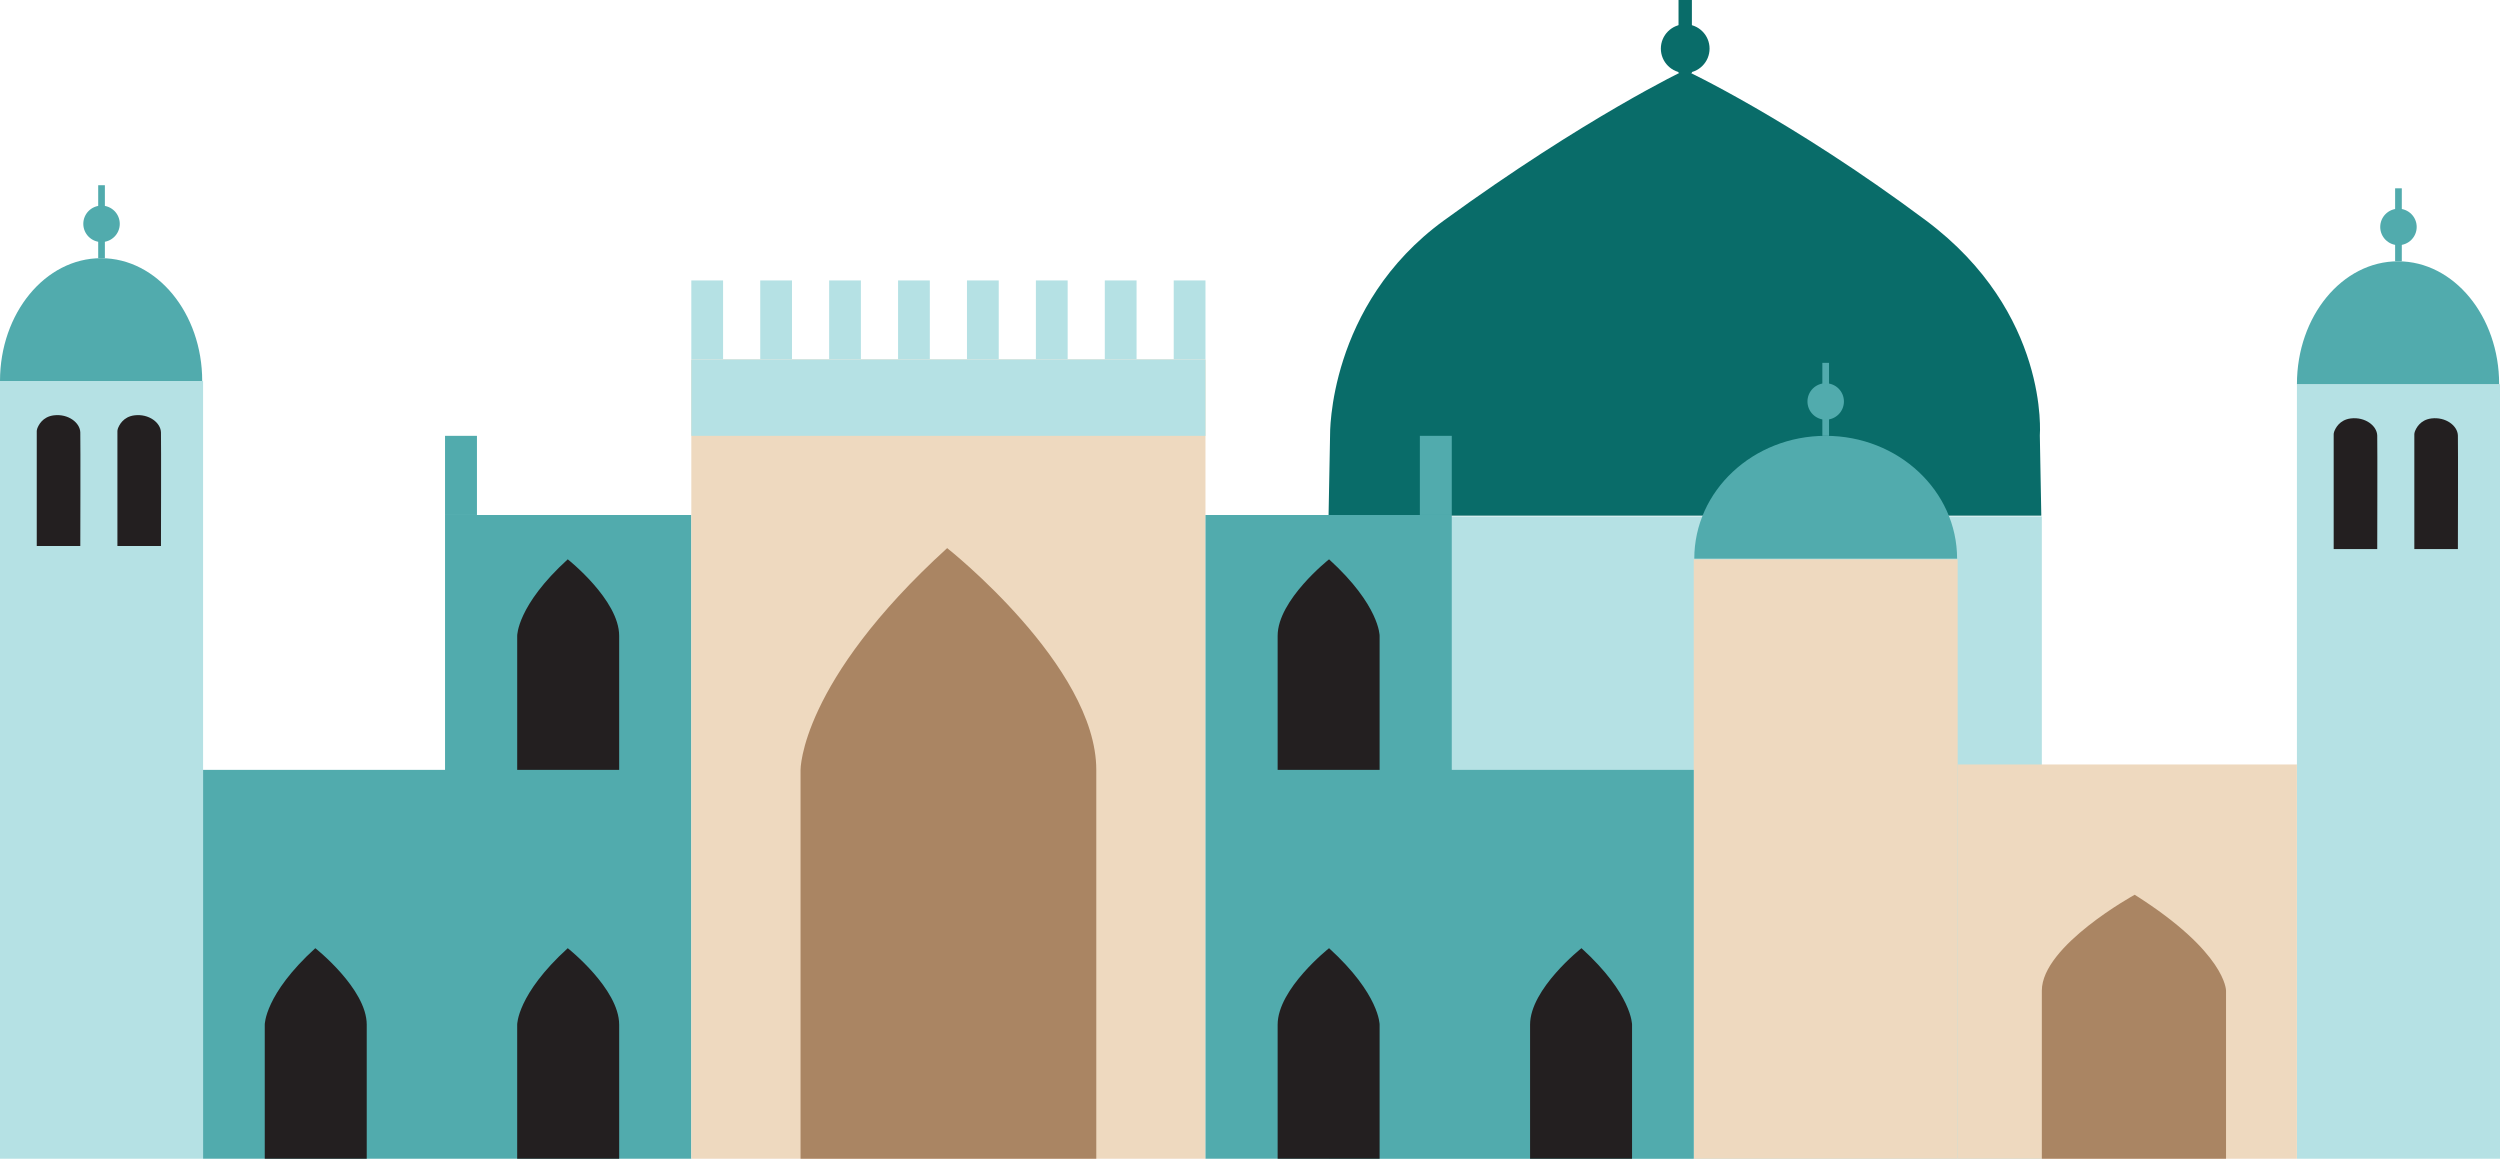 <?xml version="1.0" encoding="utf-8"?>
<!-- Generator: Adobe Illustrator 16.0.0, SVG Export Plug-In . SVG Version: 6.00 Build 0)  -->
<!DOCTYPE svg PUBLIC "-//W3C//DTD SVG 1.1//EN" "http://www.w3.org/Graphics/SVG/1.1/DTD/svg11.dtd">
<svg version="1.1" id="Ebene_1" xmlns="http://www.w3.org/2000/svg" xmlns:xlink="http://www.w3.org/1999/xlink" x="0px" y="0px"
	 width="374.222px" height="173.453px" viewBox="0 0 374.222 173.453" enable-background="new 0 0 374.222 173.453"
	 xml:space="preserve">
<g>
	<rect x="198.873" y="77.297" fill="#B5E1E4" width="106.767" height="96.156"/>
	<path fill="#096C69" d="M305.339,65.172c0,0,1.514-18.328-17.061-32.183c-20.27-15.12-36.061-22.489-36.061-22.489
		s-14.789,7.021-36.061,22.489c-17.453,12.69-17.059,32.183-17.059,32.183l-0.226,12.02h53.345h53.346L305.339,65.172z"/>
	<rect y="57.033" fill="#B5E1E4" width="30.398" height="116.42"/>
	<path fill="#51ABAD" d="M0,57.033C0,46.88,6.776,38.648,15.135,38.648c8.359,0,15.134,8.231,15.134,18.385"/>
	<circle fill="#51ABAD" cx="15.199" cy="33.507" r="2.729"/>
	<line fill="none" stroke="#51ABAD" stroke-miterlimit="10" x1="15.199" y1="27.726" x2="15.199" y2="38.648"/>
	<circle fill="#096C69" cx="252.257" cy="7.278" r="3.646"/>
	<line fill="none" stroke="#096C69" stroke-width="2" stroke-miterlimit="10" x1="252.257" y1="0" x2="252.257" y2="10.924"/>
	<path fill="#231F20" d="M5.501,81.729V64.521c0,0,0.018-0.206,0.061-0.331c0.176-0.509,0.79-1.815,2.505-2.021
		c2.137-0.257,3.915,1.09,3.954,2.564c0.04,1.518,0,16.994,0,16.994H5.501z"/>
	<path fill="#231F20" d="M17.575,81.729V64.521c0,0,0.017-0.206,0.059-0.331c0.178-0.509,0.792-1.815,2.507-2.021
		c2.137-0.257,3.915,1.09,3.954,2.564c0.04,1.518,0,16.994,0,16.994H17.575z"/>
	<rect x="343.826" y="57.498" fill="#B5E1E4" width="30.396" height="116.42"/>
	<path fill="#51ABAD" d="M343.826,57.498c0-10.154,6.775-18.385,15.133-18.385c8.359,0,15.135,8.23,15.135,18.385"/>
	<circle fill="#51ABAD" cx="359.023" cy="33.971" r="2.729"/>
	<line fill="none" stroke="#51ABAD" stroke-miterlimit="10" x1="359.023" y1="28.189" x2="359.023" y2="39.113"/>
	<path fill="#231F20" d="M349.326,82.191V64.984c0,0,0.016-0.205,0.061-0.329c0.176-0.509,0.789-1.813,2.505-2.021
		c2.138-0.258,3.915,1.09,3.954,2.564c0.04,1.518,0,16.992,0,16.992H349.326z"/>
	<path fill="#231F20" d="M361.398,82.191V64.984c0,0,0.018-0.205,0.061-0.329c0.176-0.509,0.791-1.813,2.506-2.021
		c2.137-0.258,3.914,1.09,3.954,2.564c0.04,1.518,0,16.992,0,16.992H361.398z"/>
	<rect x="253.533" y="83.723" fill="#EED9BF" width="39.508" height="89.73"/>
	<polygon fill="#51ABAD" points="66.617,77.086 66.617,115.242 30.398,115.242 30.398,173.453 66.617,173.453 103.482,173.453 
		103.482,77.086 	"/>
	<rect x="103.482" y="53.805" fill="#EED9BF" width="76.965" height="119.648"/>
	<path fill="#AA8563" d="M119.833,173.453v-58.211c0,0-0.087-13.135,21.948-33.197c0,0,22.321,17.619,22.321,33.197v58.211H119.833z
		"/>
	<path fill="#231F20" d="M77.418,115.242V95.171c0,0-0.031-4.53,7.567-11.448c0,0,7.697,6.076,7.697,11.448v20.071H77.418z"/>
	<path fill="#231F20" d="M77.416,173.453v-20.072c0,0-0.029-4.529,7.569-11.448c0,0,7.697,6.076,7.697,11.448v20.072H77.416z"/>
	<path fill="#231F20" d="M39.63,173.453v-20.072c0,0-0.031-4.529,7.567-11.448c0,0,7.699,6.076,7.699,11.448v20.072H39.63z"/>
	<rect x="103.482" y="41.978" fill="#B5E1E4" width="4.755" height="11.794"/>
	<rect x="66.617" y="65.239" fill="#51ABAD" width="4.777" height="11.847"/>
	<polygon fill="#51ABAD" points="217.314,115.242 217.314,77.086 180.447,77.086 180.447,173.453 217.314,173.453 253.533,173.453 
		253.533,115.242 	"/>
	<path fill="#231F20" d="M206.512,115.242V95.171c0,0,0.032-4.53-7.567-11.448c0,0-7.697,6.076-7.697,11.448v20.071H206.512z"/>
	<path fill="#231F20" d="M206.512,173.453v-20.072c0,0,0.032-4.529-7.567-11.448c0,0-7.697,6.076-7.697,11.448v20.072H206.512z"/>
	<path fill="#231F20" d="M244.3,173.453v-20.072c0,0,0.03-4.529-7.569-11.448c0,0-7.696,6.076-7.696,11.448v20.072H244.3z"/>
	<rect x="212.537" y="65.239" fill="#51ABAD" width="4.777" height="11.847"/>
	<rect x="175.693" y="41.978" fill="#B5E1E4" width="4.754" height="11.794"/>
	<rect x="165.377" y="41.978" fill="#B5E1E4" width="4.754" height="11.794"/>
	<rect x="155.061" y="41.978" fill="#B5E1E4" width="4.756" height="11.794"/>
	<rect x="144.745" y="41.978" fill="#B5E1E4" width="4.755" height="11.794"/>
	<rect x="134.43" y="41.978" fill="#B5E1E4" width="4.754" height="11.794"/>
	<rect x="124.114" y="41.978" fill="#B5E1E4" width="4.753" height="11.794"/>
	<rect x="113.798" y="41.978" fill="#B5E1E4" width="4.754" height="11.794"/>
	<rect x="293.041" y="114.436" fill="#EED9BF" width="50.783" height="59.018"/>
	<path fill="#51ABAD" d="M253.616,83.625c0-10.154,8.807-18.386,19.669-18.386c10.863,0,19.67,8.231,19.67,18.386"/>
	<path fill="#AA8563" d="M333.212,173.453v-25.165c0,0,0.055-5.681-13.67-14.354c0,0-13.902,7.618-13.902,14.354v25.165H333.212z"/>
	<circle fill="#51ABAD" cx="273.286" cy="60.097" r="2.729"/>
	<line fill="none" stroke="#51ABAD" stroke-miterlimit="10" x1="273.285" y1="54.314" x2="273.285" y2="65.239"/>
	<rect x="103.482" y="53.805" fill="#B5E1E4" width="76.965" height="11.435"/>
</g>
</svg>
